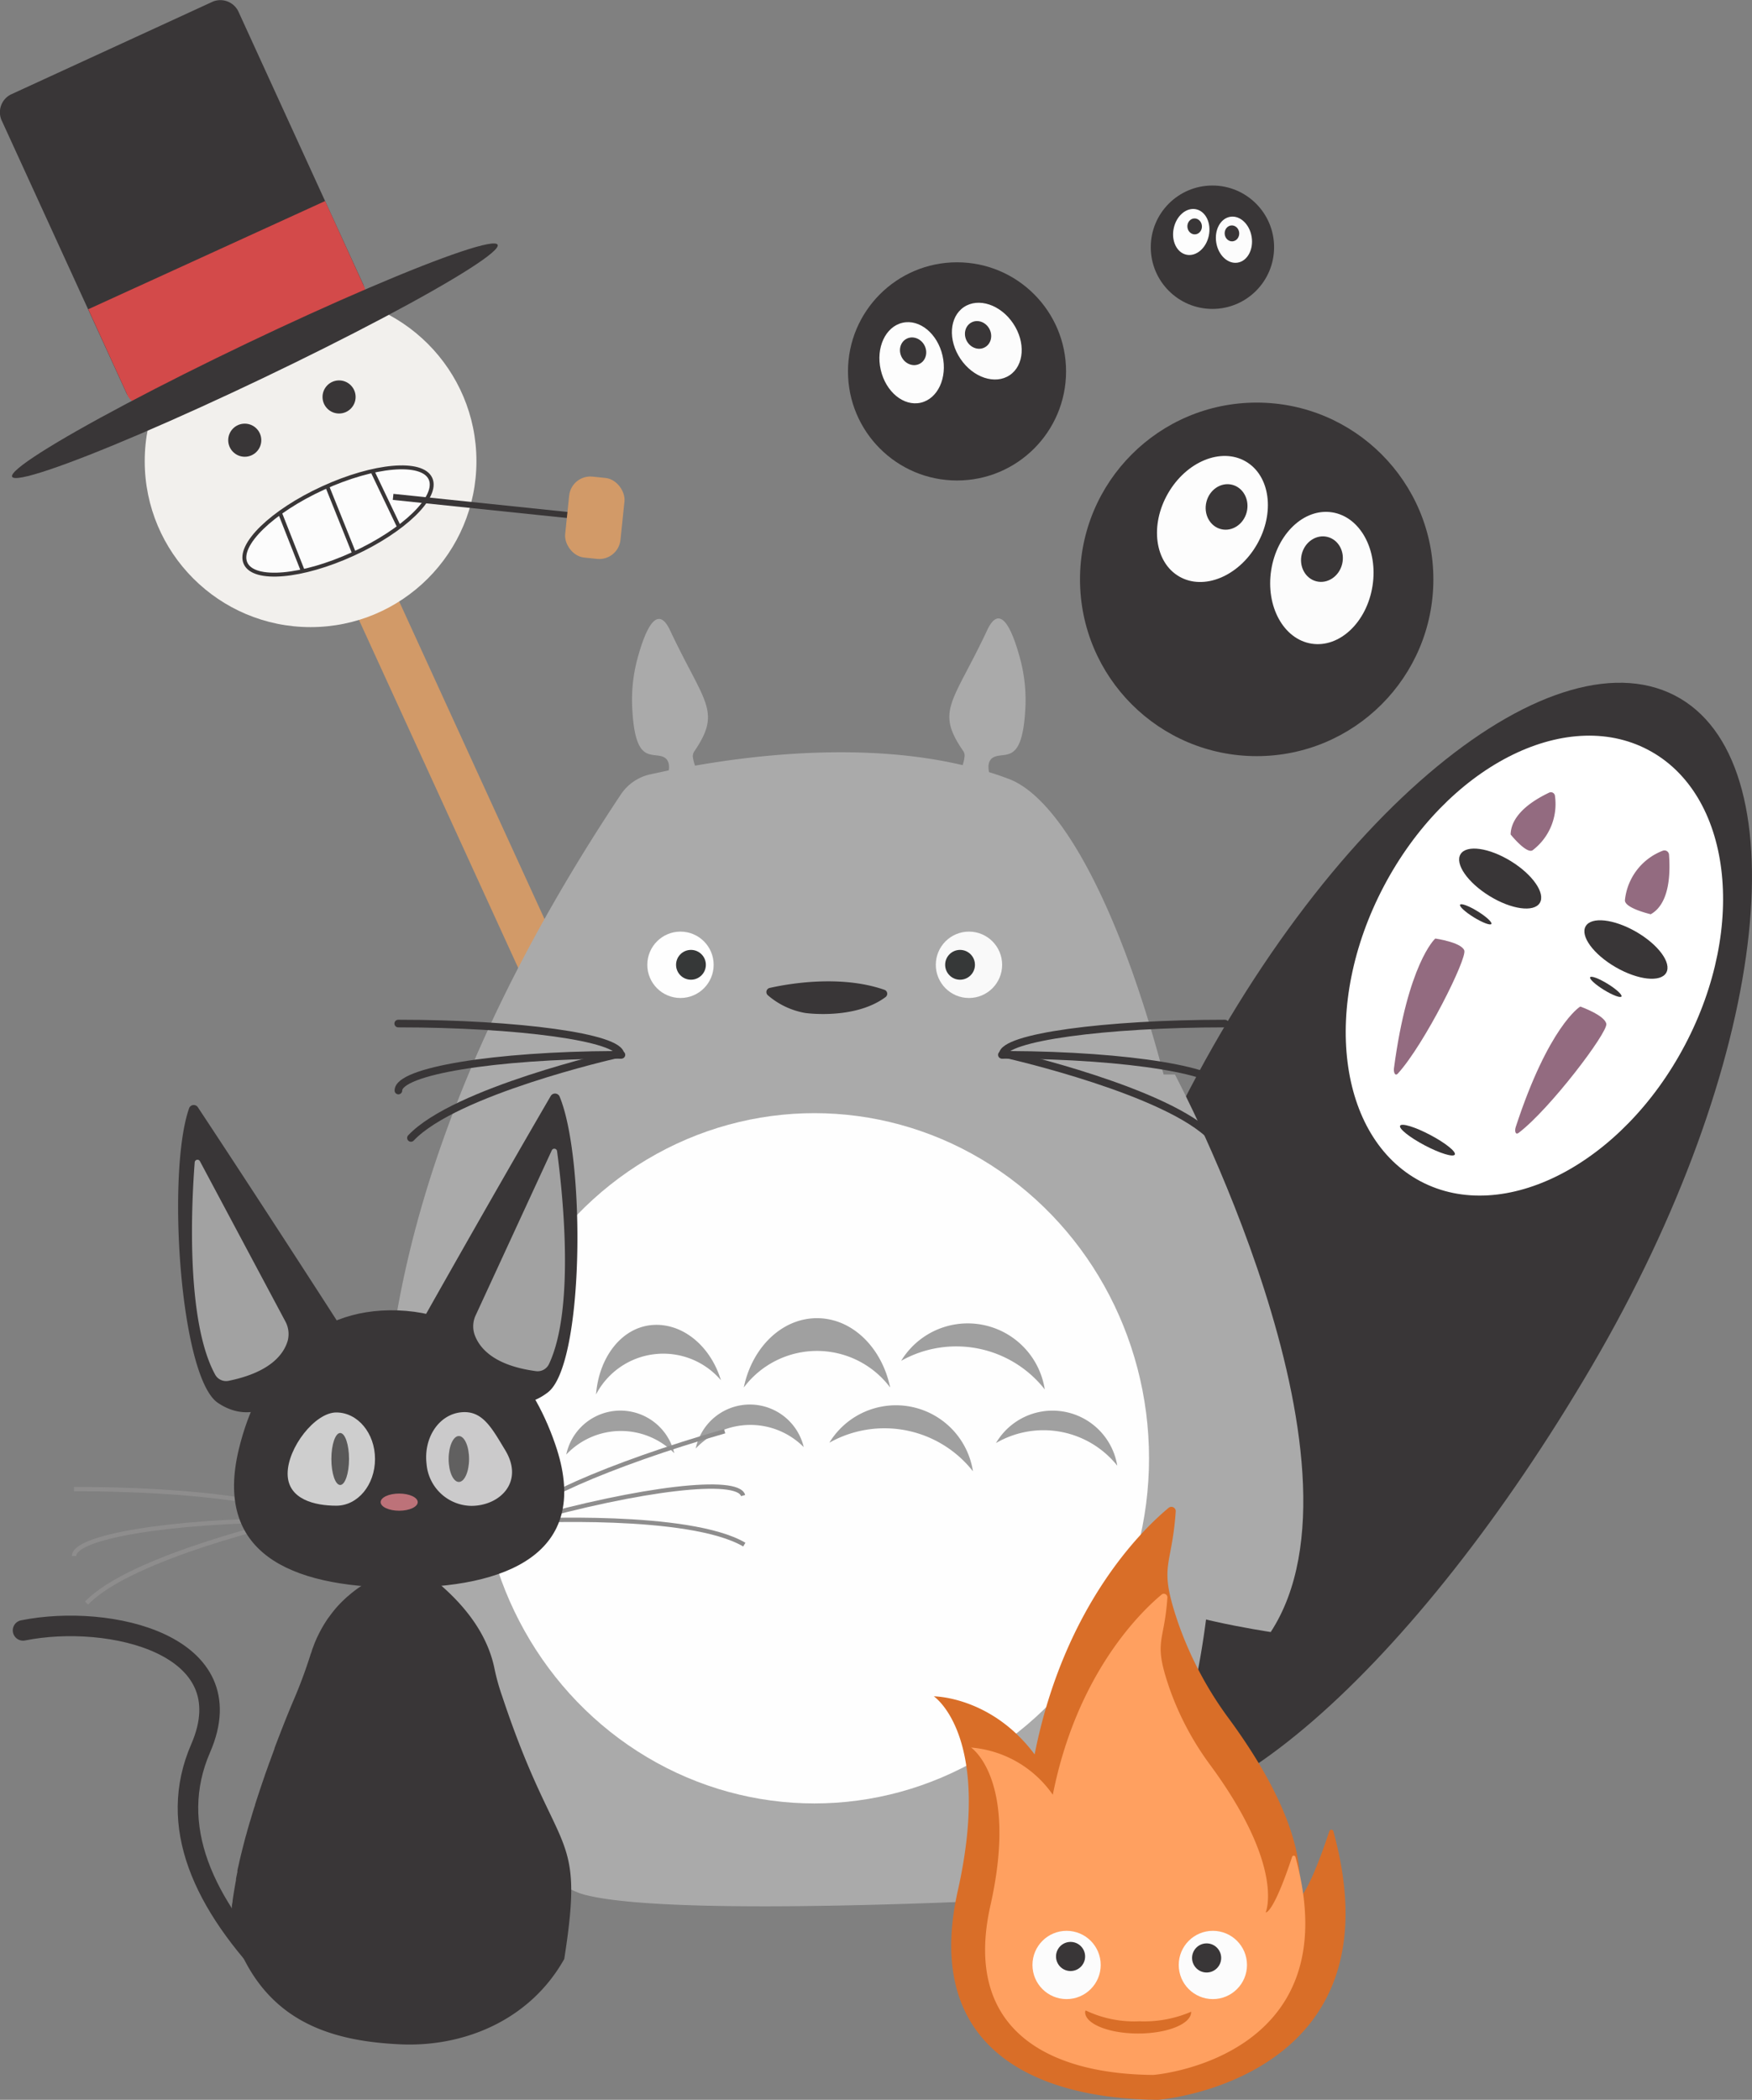 <svg xmlns="http://www.w3.org/2000/svg" viewBox="0 0 202.29 242.32"><rect x="0" y="0" width="202.29" height="242.32" fill="#808080" stroke="none"/><defs><style>.cls-1{fill:#d29a68;}.cls-2{fill:#f2f0ed;}.cls-25,.cls-3{fill:#fcfcfc;}.cls-15,.cls-23,.cls-3,.cls-4,.cls-7{stroke:#393637;}.cls-15,.cls-16,.cls-23,.cls-3,.cls-4,.cls-7{stroke-miterlimit:10;}.cls-3,.cls-4{stroke-width:0.45px;}.cls-15,.cls-16,.cls-23,.cls-4,.cls-7{fill:none;}.cls-5{fill:#393637;}.cls-6{fill:#d34a4a;}.cls-7{stroke-width:0.7px;}.cls-8{fill:#fff;}.cls-9{fill:#936b80;}.cls-10{fill:#aaa;}.cls-11{fill:#fefefe;}.cls-12{fill:#a0a0a0;}.cls-13{fill:#f9f9f9;}.cls-14{fill:#363838;}.cls-15,.cls-23{stroke-linecap:round;}.cls-15{stroke-width:0.88px;}.cls-16{stroke:#8e8d8d;stroke-width:0.5px;}.cls-17{fill:#cecece;}.cls-18{fill:#595858;}.cls-19{fill:#cbcacb;}.cls-20{fill:#616060;}.cls-21{fill:#bd7279;}.cls-22{fill:#a2a2a2;}.cls-23{stroke-width:2.37px;}.cls-24{fill:#fdfdfd;}.cls-26{fill:#d96e28;}.cls-27{fill:#ffa060;}</style></defs><g id="Layer_2" data-name="Layer 2"><g id="Layer_1-2" data-name="Layer 1"><rect class="cls-1" x="49.37" y="48.18" width="5.11" height="80.23" transform="translate(-32.04 29.63) rotate(-24.6)"/><circle class="cls-2" cx="35.86" cy="53.22" r="19.15"/><ellipse class="cls-3" cx="39.03" cy="60.13" rx="11.74" ry="4.18" transform="translate(-21.49 21.7) rotate(-24.6)"/><line class="cls-4" x1="32.36" y1="59.28" x2="35.03" y2="66.05"/><line class="cls-4" x1="37.81" y1="56.2" x2="40.92" y2="63.94"/><line class="cls-4" x1="43.07" y1="54.52" x2="46.09" y2="60.84"/><circle class="cls-5" cx="28.26" cy="50.8" r="1.91"/><circle class="cls-5" cx="39.15" cy="45.81" r="1.91"/><path class="cls-5" d="M27.58,1.45,41.87,32.67a2.3,2.3,0,0,1-1,3.09L17.52,46.46a2.31,2.31,0,0,1-3-1.27L.24,14a2.3,2.3,0,0,1,1-3.09L24.59.18A2.31,2.31,0,0,1,27.58,1.45Z"/><path class="cls-6" d="M37.54,23.2l4.56,10a2,2,0,0,1-1.22,2.59L17.52,46.46a2,2,0,0,1-2.76-.77l-4.57-10Z"/><ellipse class="cls-5" cx="29.43" cy="41.63" rx="31.06" ry="2.21" transform="translate(-15.07 16.75) rotate(-25.53)"/><line class="cls-7" x1="45.39" y1="57.34" x2="68.68" y2="59.76"/><rect class="cls-1" x="65.47" y="55.06" width="6.42" height="9.39" rx="2.46" transform="translate(6.54 -6.78) rotate(5.93)"/><path class="cls-5" d="M183.78,157.68c20.5-35,24.06-68.89,10.23-77.07-14.06-8.32-41.07,12.47-59.27,50.31C117.37,167,111,200.6,124.51,208S163.51,192.24,183.78,157.68Z"/><ellipse class="cls-8" cx="177.17" cy="111.44" rx="28.15" ry="19.65" transform="translate(-4.06 216.15) rotate(-62.19)"/><ellipse class="cls-5" cx="173.22" cy="101.4" rx="2.36" ry="5.37" transform="translate(-3.95 195.73) rotate(-58.38)"/><ellipse class="cls-5" cx="170.4" cy="105.53" rx="0.41" ry="2.12" transform="translate(-8.81 195.29) rotate(-58.38)"/><ellipse class="cls-5" cx="185.42" cy="113.91" rx="0.41" ry="2.12" transform="translate(-8.8 212.06) rotate(-58.38)"/><ellipse class="cls-5" cx="187.73" cy="109.57" rx="2.36" ry="5.37" transform="translate(-1.02 217.37) rotate(-60)"/><path class="cls-9" d="M174.42,96.3s1.84,2.29,2.54,1.82a6.69,6.69,0,0,0,2.58-6.26.47.47,0,0,0-.67-.39c-3.83,1.83-4.46,3.77-4.45,4.91"/><path class="cls-9" d="M190.62,105.51s-3.1-.71-3-1.65A6.86,6.86,0,0,1,192,98.17a.53.53,0,0,1,.71.48c.34,4.75-1.11,6.34-2.18,6.89"/><path class="cls-9" d="M165.73,108.31s3,.43,3.34,1.37-4.6,10.83-7.66,14.2c-.32.36-.52-.11-.46-.6C162.54,111.29,165.66,108.33,165.73,108.31Z"/><path class="cls-9" d="M182.47,116.16s2.83,1,3,2-6.49,9.81-10.12,12.57c-.38.29-.49-.21-.34-.67C178.79,118.5,182.4,116.16,182.47,116.16Z"/><ellipse class="cls-5" cx="164.82" cy="131.58" rx="0.68" ry="3.57" transform="translate(-28.46 215.97) rotate(-62.19)"/><path class="cls-10" d="M135.66,124s23.83,44.77,11.06,64.34c0,0-13.27-2-13.61-4.08S129.53,124,129.53,124Z"/><path class="cls-10" d="M116.53,89.91c-.76-.29-1.54-.56-2.33-.8-.14-.68-.14-1.56.79-1.83,1.37-.39,3.08.59,3.4-5.54a18.32,18.32,0,0,0-.55-5.52c-.79-3-2.26-7.09-3.92-3.36C110,81.16,108,82,111.21,86.66a.91.91,0,0,1,.16.64,4.84,4.84,0,0,1-.22,1c-11-2.59-23.28-1.28-30.9.06a5.18,5.18,0,0,1-.25-1,1,1,0,0,1,.16-.64c3.17-4.66,1.23-5.5-2.71-13.8-1.65-3.73-3.13.33-3.92,3.36A18.31,18.31,0,0,0,73,81.74c.31,6.13,2,5.15,3.4,5.54.83.24.91,1,.82,1.62L75,89.38a5.49,5.49,0,0,0-3.3,2.28c-52.32,78.5-15.67,124-4.18,127s60.17,0,60.17,0C154,185,133.66,96.51,116.53,89.91Z"/><ellipse class="cls-11" cx="94.03" cy="168.29" rx="38.64" ry="39.83"/><path class="cls-12" d="M102.78,160.12a10.57,10.57,0,0,0-16.9,0c.94-4.58,4.36-8,8.45-8S101.83,155.54,102.78,160.12Z"/><path class="cls-12" d="M120.63,160.34a13,13,0,0,0-16.58-3.3,9,9,0,0,1,16.58,3.3Z"/><path class="cls-12" d="M112.34,169.79a13,13,0,0,0-16.58-3.3,9,9,0,0,1,16.58,3.3Z"/><path class="cls-12" d="M129,169.14a10.91,10.91,0,0,0-14-2.61,7.57,7.57,0,0,1,14,2.61Z"/><path class="cls-12" d="M92.8,167a8.68,8.68,0,0,0-12.47.16A6.39,6.39,0,0,1,92.8,167Z"/><path class="cls-12" d="M77.85,167.7a8.68,8.68,0,0,0-12.47.16,6.39,6.39,0,0,1,12.47-.16Z"/><path class="cls-12" d="M83.24,159.28a8.76,8.76,0,0,0-14.42,1.64c.33-4.25,2.9-7.66,6.38-8S82,155.22,83.24,159.28Z"/><circle class="cls-11" cx="78.57" cy="111.34" r="3.83"/><circle class="cls-13" cx="111.88" cy="111.34" r="3.83"/><circle class="cls-14" cx="79.78" cy="111.34" r="1.72"/><circle class="cls-14" cx="110.85" cy="111.34" r="1.72"/><path class="cls-5" d="M88.91,114c2.15-.48,8.14-1.53,13.19.22a.48.48,0,0,1,.14.85c-3.57,2.65-9.26,1.83-9.26,1.83a8.94,8.94,0,0,1-4.35-2.07A.49.49,0,0,1,88.91,114Z"/><path class="cls-15" d="M71.64,121.72c0-2-11.86-3.6-25.66-3.6"/><path class="cls-15" d="M46,125.85c0-2.24,11.1-4.06,25-4.12h.75"/><path class="cls-15" d="M71,121.73s-18.45,4.19-23.55,9.59"/><path class="cls-15" d="M115.77,121.72c0-2,11.86-3.6,25.66-3.6"/><path class="cls-15" d="M141.43,125.85c0-2.24-11.1-4.06-25-4.12h-.75"/><path class="cls-15" d="M116.46,121.73s18.45,4.19,23.55,9.59"/><path class="cls-5" d="M58,195.8a25.17,25.17,0,0,1-.89-3.16c-1.28-6.51-7.2-10.29-7.35-10.77a16.16,16.16,0,0,0-3.75-.43c-.35,0-.71,0-1.06,0h0l-.57.2-.15.06-.07,0-.28.12-.18.08,0,0c-.24.11-.51.25-.8.4l-.31.18-.38.22-.08.05-.09.06-.65.43h0c-.39.28-.78.58-1.18.93l-.15.12-.34.32-.18.17c-.21.21-.42.42-.62.65h0a13.85,13.85,0,0,0-.87,1.09l-.21.28c-.08.11-.15.23-.23.35a14.1,14.1,0,0,0-.84,1.49c-.14.27-.26.55-.38.83s-.13.33-.19.49l-.15.39s0,0,0,0l-.06.21a2.65,2.65,0,0,1-.11.3,55.66,55.66,0,0,1-2.08,5.57c-.35.84-.75,1.81-1.16,2.86l-.2.51-.24.62c-.17.44-.34.88-.51,1.34l0,.05c-.17.47-.35.94-.52,1.42l-.09.23c-.16.46-.33.93-.5,1.4a.75.75,0,0,1-.05.16q-.55,1.59-1.08,3.24c0,.12-.07.23-.1.34-.13.42-.26.84-.38,1.26l-.15.48c-.12.41-.24.82-.35,1.24l-.12.41c-.13.49-.26,1-.38,1.47-.06.26-.13.51-.19.77s-.12.49-.17.74-.14.59-.2.89c0,.06,0,.12,0,.18-.06.26-.11.52-.16.77l0,.15c-.15.8-.28,1.59-.39,2.36,0,.19-.06.38-.08.57s0,.23,0,.34c-.07.64-.13,1.28-.17,1.89.13.42.26.83.4,1.23,3.43,9.7,10.77,12.19,19.25,12.57,7.26.32,14.9-2.74,18.89-9.85v0a.06.06,0,0,1,0,0C67.57,210.64,64.36,214.9,58,195.8Z"/><path class="cls-16" d="M34.22,175.44c0-2-11.86-3.6-25.67-3.6"/><path class="cls-16" d="M8.55,179.57c0-2.24,11.11-4.06,25-4.13h.75"/><path class="cls-16" d="M33.53,175.44S15.08,179.64,10,185"/><path class="cls-16" d="M60,175.7c-.55-1.91,10.4-6.73,23.67-10.53"/><path class="cls-16" d="M85.8,172.59c-.61-2.15-11.79-.84-25.14,2.92l-.72.21"/><path class="cls-16" d="M60.66,175.51s18.89-1,25.28,2.74"/><path class="cls-5" d="M64.29,167.22c3.84,12-5.72,16.09-18.36,16s-21.23-4.12-18.35-16c2.18-9,8.09-16.35,18.35-16C56.37,151.6,61.91,159.85,64.29,167.22Z"/><path class="cls-17" d="M43.3,168.37c0,3-2,5.39-4.47,5.39s-5.62-.72-5.62-3.7S36.36,163,38.83,163,43.3,165.39,43.3,168.37Z"/><ellipse class="cls-18" cx="39.28" cy="168.37" rx="1.02" ry="3"/><path class="cls-19" d="M58.32,167.33c2.24,3.68-.59,6.43-3.87,6.45a5.27,5.27,0,0,1-5.2-4.85c-.35-3,1.4-5.64,3.92-5.94S56.76,164.76,58.32,167.33Z"/><ellipse class="cls-20" cx="52.98" cy="168.37" rx="1.18" ry="2.65"/><ellipse class="cls-21" cx="46.09" cy="173.35" rx="2.14" ry="0.99"/><path class="cls-5" d="M33.57,160.47s-3.83,4.53-8.43,1.41c-4.37-3-5.91-26.63-3.3-34a.57.57,0,0,1,1-.11c8.31,12.57,16.84,25.85,16.84,25.85Z"/><path class="cls-22" d="M22.48,134.15c-.31,4-1.14,18.09,2.36,24.48a1.44,1.44,0,0,0,1.55.72c4.92-1,6.4-3.15,6.83-4.63a3.07,3.07,0,0,0-.29-2.26L23.08,134A.32.32,0,0,0,22.48,134.15Z"/><path class="cls-5" d="M54.77,159.77s4.09,4.3,8.49.91c4.2-3.22,4.37-26.92,1.34-34.17a.58.58,0,0,0-1-.05c-7.57,13-15.31,26.78-15.31,26.78Z"/><path class="cls-22" d="M64.32,132.85c.54,4,2.18,18-.94,24.58a1.45,1.45,0,0,1-1.51.8c-5-.67-6.57-2.78-7.08-4.23a3,3,0,0,1,.16-2.27l8.77-19A.32.32,0,0,1,64.32,132.85Z"/><path class="cls-23" d="M2.66,188.15c10-2,25.71,1.64,20.51,13.6-3.88,8.92.23,17.95,8.83,26.77"/><circle class="cls-5" cx="145.1" cy="66.86" r="20.4"/><ellipse class="cls-24" cx="139.99" cy="59.89" rx="7.67" ry="5.92" transform="translate(18.13 151.18) rotate(-60)"/><ellipse class="cls-25" cx="152.63" cy="66.7" rx="7.67" ry="5.92" transform="translate(63.09 207.16) rotate(-81.09)"/><ellipse class="cls-5" cx="141.63" cy="58.51" rx="2.64" ry="2.4" transform="translate(50.33 181.58) rotate(-75.88)"/><ellipse class="cls-5" cx="152.63" cy="64.53" rx="2.64" ry="2.4" transform="translate(52.82 196.8) rotate(-75.88)"/><circle class="cls-5" cx="110.5" cy="42.86" r="12.59"/><ellipse class="cls-24" cx="105.26" cy="41.85" rx="3.66" ry="4.73" transform="translate(-6.66 24.39) rotate(-12.81)"/><ellipse class="cls-25" cx="113.85" cy="39.63" rx="3.66" ry="4.73" transform="matrix(0.83, -0.56, 0.56, 0.83, -2.75, 70.23)"/><ellipse class="cls-5" cx="105.43" cy="40.54" rx="1.48" ry="1.63" transform="translate(-6.52 55.59) rotate(-28.69)"/><ellipse class="cls-5" cx="112.93" cy="38.65" rx="1.48" ry="1.63" transform="translate(-4.69 58.96) rotate(-28.69)"/><circle class="cls-5" cx="139.99" cy="28.53" r="7.12"/><ellipse class="cls-24" cx="137.54" cy="26.77" rx="2.68" ry="2.07" transform="translate(82.81 155.76) rotate(-78.02)"/><ellipse class="cls-25" cx="142.47" cy="27.67" rx="2.07" ry="2.68" transform="translate(-2.58 22.9) rotate(-9.11)"/><ellipse class="cls-5" cx="137.94" cy="26.13" rx="0.84" ry="0.92" transform="translate(-1.46 9.44) rotate(-3.9)"/><ellipse class="cls-5" cx="142.24" cy="26.94" rx="0.84" ry="0.92" transform="translate(-1.5 9.73) rotate(-3.9)"/><path class="cls-26" d="M133.71,242.32c.32,0,28.13-2.37,20.24-31a.24.24,0,0,0-.46,0c-2.73,8.2-3.76,7.91-3.76,7.91s2.8-6.4-7.82-20.87a41.66,41.66,0,0,1-5.85-11c-2.37-6.89-.77-6.25-.31-12.92a.5.5,0,0,0-.82-.43c-2.88,2.38-12.05,11.15-15.47,28.45-5-6.7-11.64-6.7-11.64-6.7s6.79,4.5,2.77,22.43S119.14,242.21,133.71,242.32Z"/><path class="cls-27" d="M133.14,239.45c.25,0,22.83-1.92,16.43-25.17a.2.2,0,0,0-.38,0c-2.21,6.66-3.05,6.42-3.05,6.42s2.27-5.19-6.35-16.94a33.6,33.6,0,0,1-4.75-8.9c-1.93-5.6-.62-5.08-.25-10.5a.41.41,0,0,0-.66-.35c-2.34,1.94-9.79,9.06-12.57,23.11a12.76,12.76,0,0,0-9.44-5.45s5.51,3.66,2.24,18.21S121.31,239.36,133.14,239.45Z"/><circle class="cls-25" cx="123.15" cy="226.76" r="3.94"/><circle class="cls-5" cx="123.61" cy="225.78" r="1.68"/><circle class="cls-25" cx="140.04" cy="226.76" r="3.94"/><circle class="cls-5" cx="139.32" cy="225.95" r="1.68"/><path class="cls-26" d="M137.53,232.2c0,1.36-2.73,2.47-6.12,2.47s-6.12-1.11-6.12-2.47a.34.34,0,0,1,.07-.19h0a13,13,0,0,0,6.19,1.25,13.75,13.75,0,0,0,6-1.11A.07.07,0,0,1,137.53,232.2Z"/></g></g></svg>